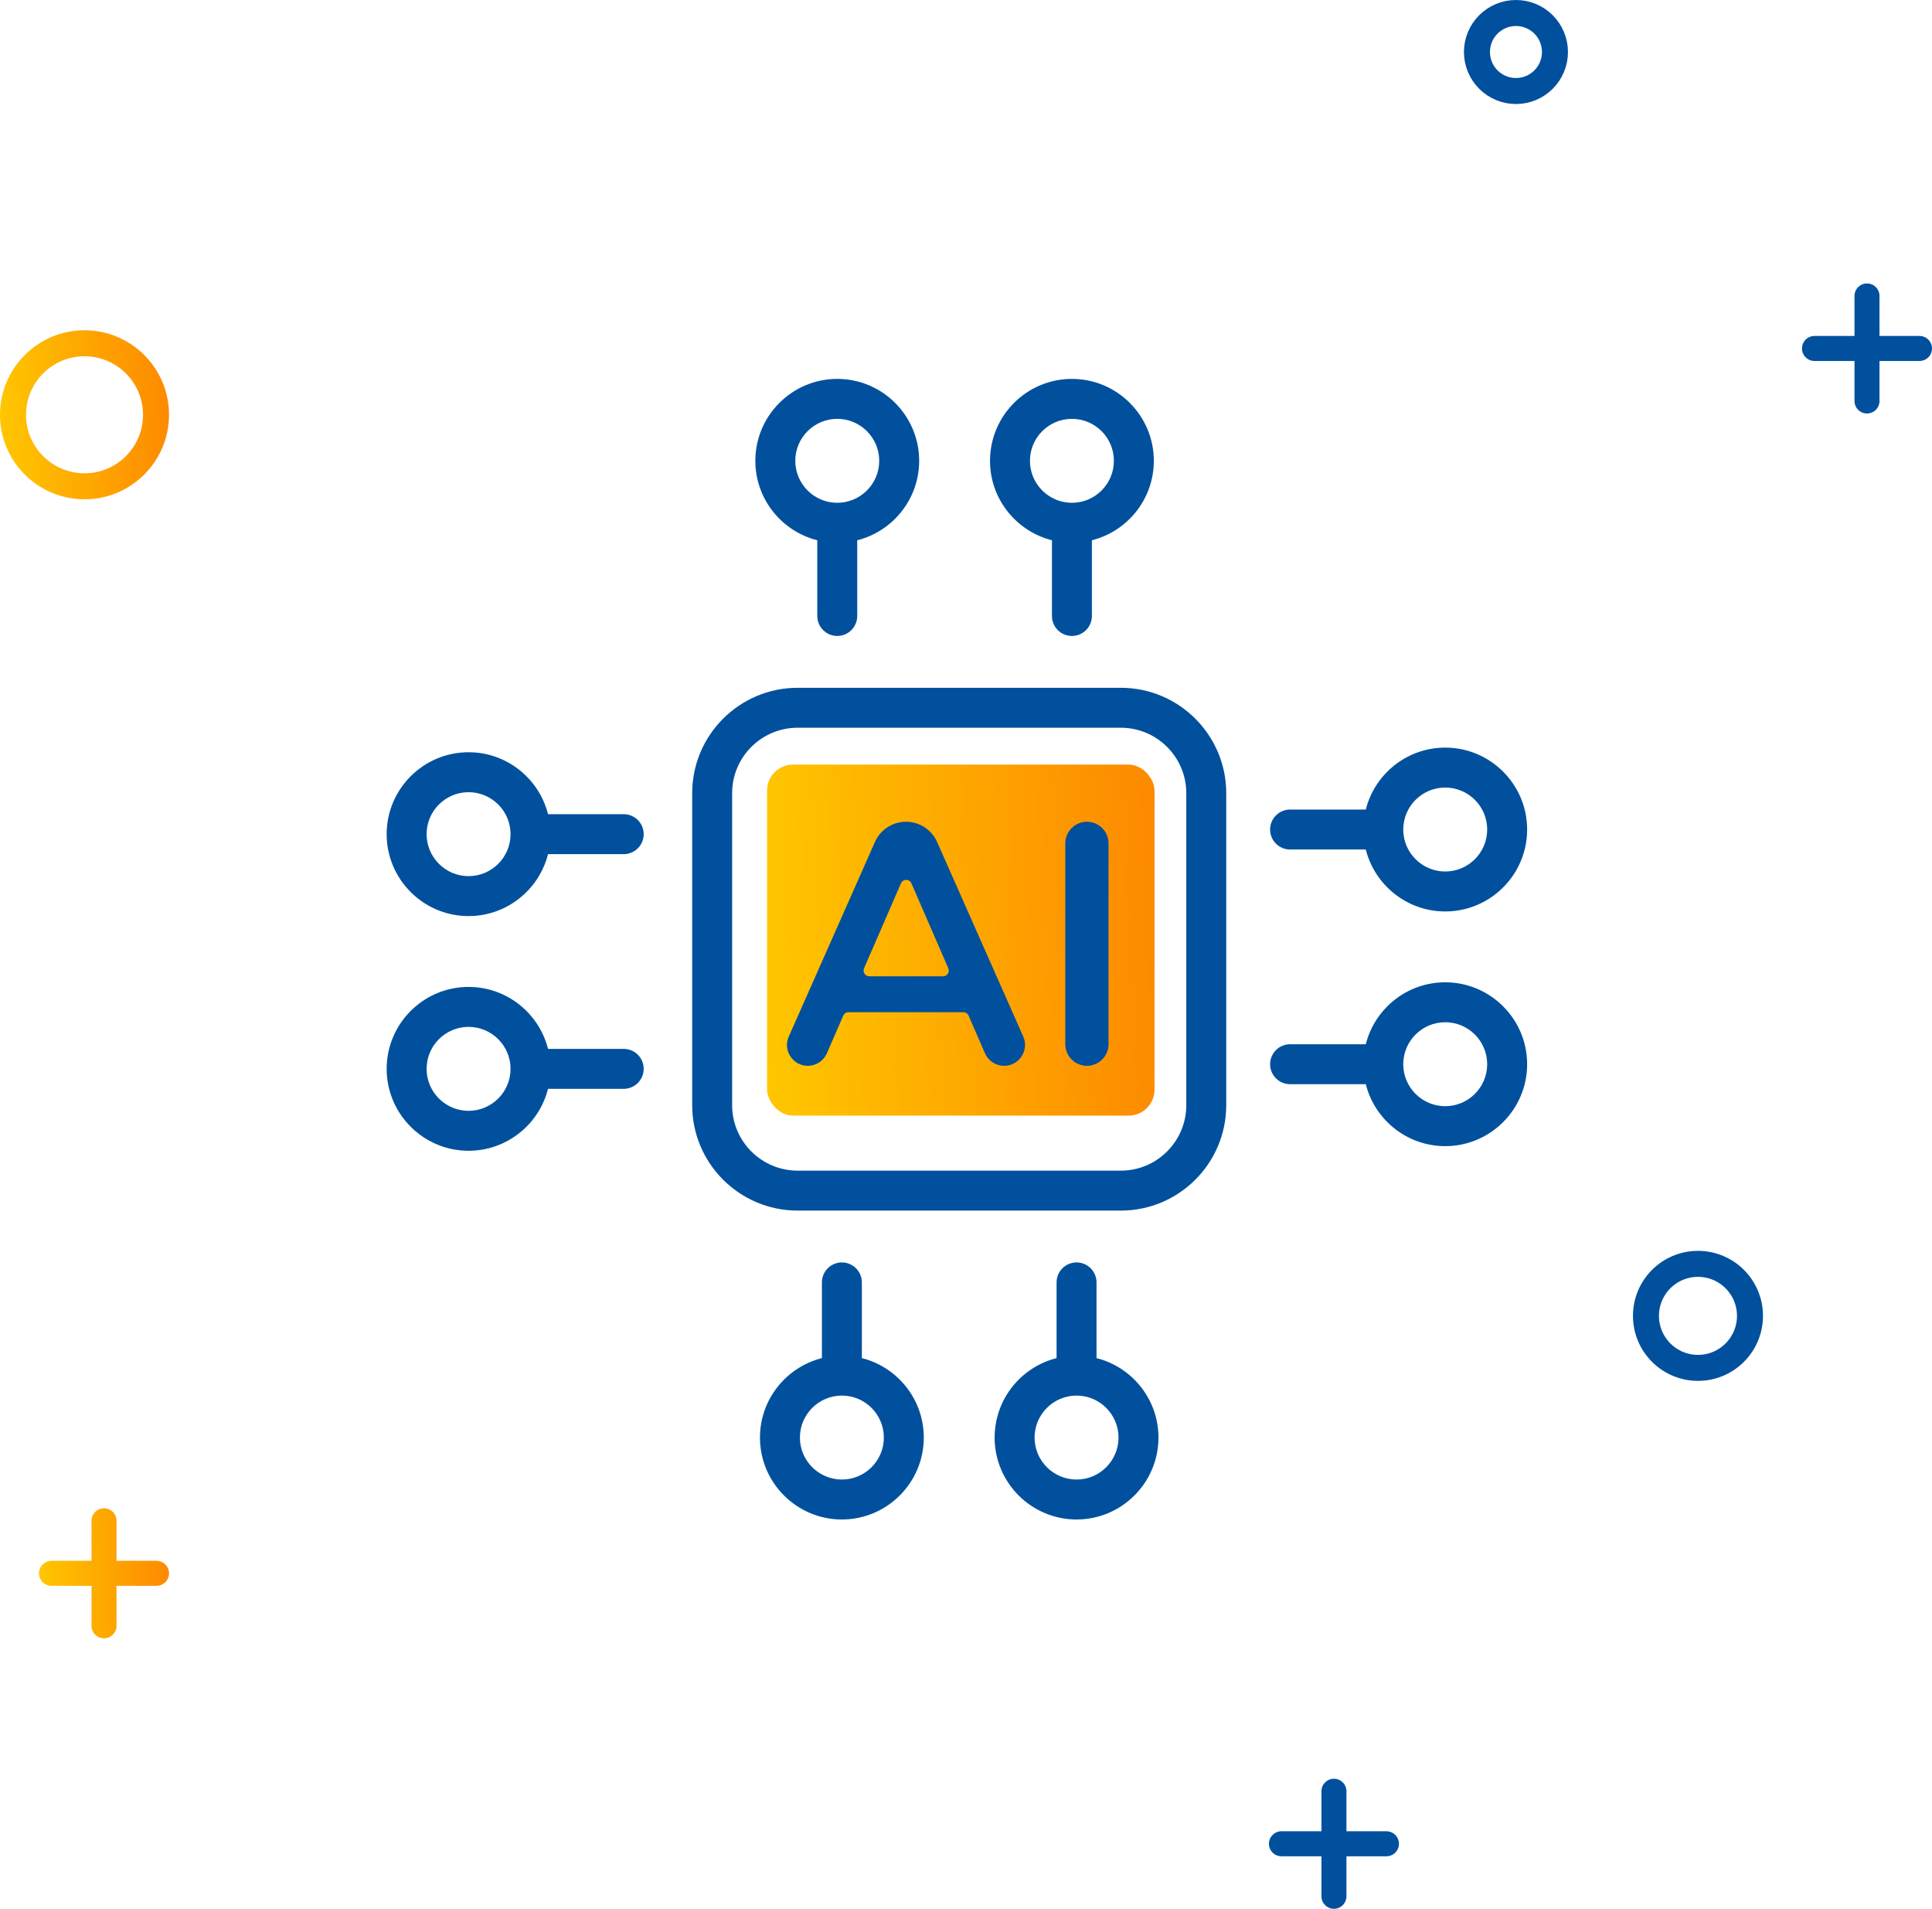 <svg xmlns="http://www.w3.org/2000/svg" width="743" height="734" viewBox="0 0 743 734" fill="none"><rect x="295" y="294" width="149" height="135" rx="10" fill="url(#paint0_linear_66_2)"></rect><path d="M431.051 264.484H306.729C284.381 264.484 266.199 282.666 266.199 305.014V424.986C266.199 447.334 284.381 465.516 306.729 465.516H431.051C453.399 465.516 471.581 447.334 471.581 424.986V305.014C471.581 282.666 453.4 264.484 431.051 264.484ZM456.221 424.986C456.221 438.864 444.93 450.156 431.051 450.156H306.729C292.85 450.156 281.559 438.864 281.559 424.986V305.014C281.559 291.136 292.85 279.844 306.729 279.844H431.051C444.93 279.844 456.221 291.136 456.221 305.014V424.986ZM314.307 207.753V236.869C314.307 238.906 315.116 240.859 316.556 242.3C317.996 243.74 319.95 244.549 321.987 244.549C324.023 244.549 325.977 243.74 327.417 242.3C328.857 240.859 329.667 238.906 329.667 236.869V207.753C343.337 204.315 353.488 191.924 353.488 177.202C353.488 159.832 339.357 145.701 321.987 145.701C304.617 145.701 290.485 159.832 290.485 177.202C290.485 191.924 300.637 204.315 314.307 207.753ZM321.987 161.061C330.887 161.061 338.128 168.302 338.128 177.202C338.128 186.102 330.887 193.344 321.987 193.344C313.086 193.344 305.845 186.102 305.845 177.202C305.845 168.302 313.086 161.061 321.987 161.061ZM404.554 207.753V236.869C404.554 238.906 405.363 240.859 406.803 242.3C408.243 243.74 410.197 244.549 412.234 244.549C414.271 244.549 416.224 243.74 417.664 242.3C419.105 240.859 419.914 238.906 419.914 236.869V207.753C433.584 204.315 443.735 191.924 443.735 177.202C443.735 159.832 429.604 145.701 412.234 145.701C394.864 145.701 380.732 159.832 380.732 177.202C380.732 191.924 390.884 204.315 404.554 207.753ZM412.234 161.061C421.134 161.061 428.375 168.302 428.375 177.202C428.375 186.102 421.134 193.344 412.234 193.344C403.333 193.344 396.092 186.102 396.092 177.202C396.092 168.302 403.332 161.061 412.234 161.061ZM421.693 522.247V493.131C421.693 491.094 420.884 489.141 419.444 487.701C418.004 486.26 416.05 485.451 414.013 485.451C411.977 485.451 410.023 486.26 408.583 487.701C407.143 489.141 406.333 491.094 406.333 493.131V522.247C392.663 525.685 382.512 538.076 382.512 552.798C382.512 570.168 396.643 584.299 414.013 584.299C431.384 584.299 445.515 570.168 445.515 552.798C445.515 538.076 435.363 525.685 421.693 522.247ZM414.013 568.939C405.113 568.939 397.872 561.698 397.872 552.798C397.872 543.898 405.113 536.656 414.013 536.656C422.914 536.656 430.155 543.898 430.155 552.798C430.155 561.698 422.914 568.939 414.013 568.939ZM331.446 522.247V493.131C331.446 491.094 330.637 489.141 329.197 487.701C327.757 486.26 325.803 485.451 323.766 485.451C321.729 485.451 319.776 486.26 318.336 487.701C316.895 489.141 316.086 491.094 316.086 493.131V522.247C302.416 525.685 292.265 538.076 292.265 552.798C292.265 570.168 306.396 584.299 323.766 584.299C341.136 584.299 355.268 570.168 355.268 552.798C355.268 538.076 345.116 525.685 331.446 522.247ZM323.766 568.939C314.866 568.939 307.625 561.698 307.625 552.798C307.625 543.898 314.866 536.656 323.766 536.656C332.667 536.656 339.908 543.898 339.908 552.798C339.908 561.698 332.668 568.939 323.766 568.939ZM496.131 326.667H525.248C528.685 340.337 541.077 350.488 555.799 350.488C573.168 350.488 587.299 336.357 587.299 318.987C587.299 301.616 573.168 287.485 555.799 287.485C541.078 287.485 528.685 297.637 525.248 311.307H496.131C494.094 311.307 492.141 312.116 490.701 313.556C489.26 314.996 488.451 316.95 488.451 318.987C488.451 321.023 489.26 322.977 490.701 324.417C492.141 325.857 494.094 326.667 496.131 326.667ZM555.799 302.845C564.697 302.845 571.939 310.087 571.939 318.987C571.939 327.887 564.698 335.128 555.799 335.128C546.897 335.128 539.656 327.887 539.656 318.987C539.656 310.086 546.897 302.845 555.798 302.845H555.799ZM555.799 377.732C541.077 377.732 528.685 387.883 525.248 401.554H496.131C494.094 401.554 492.141 402.363 490.701 403.803C489.26 405.243 488.451 407.197 488.451 409.234C488.451 411.271 489.26 413.224 490.701 414.664C492.141 416.105 494.094 416.914 496.131 416.914H525.248C528.685 430.583 541.077 440.735 555.799 440.735C573.168 440.735 587.299 426.604 587.299 409.234C587.299 391.864 573.168 377.732 555.799 377.732ZM555.799 425.375C546.897 425.375 539.656 418.134 539.656 409.234C539.656 400.333 546.897 393.092 555.798 393.092C564.698 393.092 571.939 400.332 571.939 409.234C571.939 418.135 564.698 425.375 555.798 425.375H555.799ZM239.869 403.333H210.755C207.316 389.663 194.925 379.512 180.204 379.512C162.833 379.512 148.702 393.643 148.702 411.013C148.702 428.383 162.833 442.515 180.203 442.515C194.925 442.515 207.316 432.363 210.755 418.693H239.87C241.907 418.693 243.86 417.884 245.301 416.444C246.741 415.004 247.55 413.05 247.55 411.013C247.55 408.977 246.741 407.023 245.301 405.583C243.86 404.143 241.907 403.333 239.87 403.333H239.869ZM180.203 427.155C171.302 427.155 164.061 419.913 164.061 411.013C164.061 402.113 171.302 394.872 180.202 394.872C189.103 394.872 196.344 402.113 196.344 411.013C196.344 419.913 189.104 427.155 180.203 427.155ZM239.869 313.086H210.755C207.314 299.417 194.924 289.265 180.202 289.265C162.831 289.265 148.7 303.396 148.7 320.766C148.7 338.136 162.831 352.268 180.2 352.268C194.923 352.268 207.314 342.117 210.753 328.446H239.868C241.905 328.446 243.858 327.637 245.299 326.197C246.739 324.757 247.548 322.803 247.548 320.766C247.548 318.729 246.739 316.776 245.299 315.336C243.858 313.895 241.906 313.086 239.869 313.086ZM180.203 336.908C171.302 336.908 164.061 329.668 164.061 320.766C164.061 311.865 171.302 304.625 180.202 304.625C189.103 304.625 196.344 311.866 196.344 320.766C196.344 329.667 189.104 336.908 180.203 336.908Z" fill="#00509D"></path><path d="M360.385 323.774C359.36 321.459 357.684 319.491 355.562 318.11C353.44 316.729 350.963 315.994 348.431 315.994C345.9 315.994 343.422 316.729 341.3 318.11C339.178 319.491 337.503 321.459 336.478 323.774L303.341 398.608C300.998 403.898 304.871 409.849 310.657 409.849C312.216 409.849 313.741 409.394 315.044 408.539C316.348 407.685 317.373 406.468 317.995 405.038L324.296 390.552C324.466 390.16 324.748 389.826 325.105 389.592C325.463 389.357 325.881 389.233 326.309 389.233H370.489C371.363 389.233 372.153 389.751 372.501 390.552L378.794 405.021C379.418 406.456 380.447 407.677 381.756 408.535C383.064 409.392 384.595 409.849 386.16 409.849C391.967 409.849 395.855 403.876 393.504 398.565L360.385 323.774ZM362.692 375.422H334.302C333.938 375.422 333.58 375.332 333.26 375.159C332.939 374.986 332.667 374.736 332.467 374.432C332.268 374.127 332.147 373.778 332.116 373.416C332.085 373.053 332.144 372.688 332.289 372.354L346.485 339.674C347.249 337.914 349.745 337.914 350.51 339.674L364.705 372.354C364.85 372.688 364.909 373.053 364.878 373.416C364.847 373.778 364.726 374.127 364.526 374.432C364.327 374.736 364.054 374.986 363.734 375.159C363.414 375.332 363.056 375.422 362.692 375.422ZM418.003 315.994C415.799 315.994 413.684 316.87 412.126 318.429C410.567 319.988 409.691 322.102 409.691 324.306V401.536C409.691 403.741 410.567 405.855 412.126 407.414C413.684 408.972 415.799 409.848 418.003 409.848C420.207 409.848 422.322 408.972 423.88 407.414C425.439 405.855 426.315 403.741 426.315 401.536V324.306C426.315 322.102 425.439 319.988 423.88 318.429C422.322 316.87 420.207 315.994 418.003 315.994Z" fill="#00509D"></path><circle cx="32.5" cy="159.5" r="27.5" stroke="url(#paint1_linear_66_2)" stroke-width="10"></circle><circle cx="653" cy="506" r="20" stroke="#00509D" stroke-width="10"></circle><circle cx="583" cy="20" r="15" stroke="#00509D" stroke-width="10"></circle><path d="M60.192 600.192H44.808V584.808C44.808 582.147 42.661 580 40 580C37.339 580 35.192 582.147 35.192 584.808V600.192H19.808C17.147 600.192 15 602.339 15 605C15 607.661 17.147 609.808 19.808 609.808H35.192V625.192C35.192 627.853 37.339 630 40 630C42.661 630 44.808 627.853 44.808 625.192V609.808H60.192C62.853 609.808 65 607.661 65 605C65 602.339 62.853 600.192 60.192 600.192Z" fill="url(#paint2_linear_66_2)"></path><path d="M533.192 704.192H517.808V688.808C517.808 686.147 515.661 684 513 684C510.339 684 508.192 686.147 508.192 688.808V704.192H492.808C490.147 704.192 488 706.339 488 709C488 711.661 490.147 713.808 492.808 713.808H508.192V729.192C508.192 731.853 510.339 734 513 734C515.661 734 517.808 731.853 517.808 729.192V713.808H533.192C535.853 713.808 538 711.661 538 709C538 706.339 535.853 704.192 533.192 704.192Z" fill="#00509D"></path><path d="M738.192 129.192H722.808V113.808C722.808 111.147 720.661 109 718 109C715.339 109 713.192 111.147 713.192 113.808V129.192H697.808C695.147 129.192 693 131.339 693 134C693 136.661 695.147 138.808 697.808 138.808H713.192V154.192C713.192 156.853 715.339 159 718 159C720.661 159 722.808 156.853 722.808 154.192V138.808H738.192C740.853 138.808 743 136.661 743 134C743 131.339 740.853 129.192 738.192 129.192Z" fill="#00509D"></path><defs><linearGradient id="paint0_linear_66_2" x1="444" y1="294" x2="289.132" y2="301.105" gradientUnits="userSpaceOnUse"><stop stop-color="#FD8900"></stop><stop offset="1" stop-color="#FFC700"></stop></linearGradient><linearGradient id="paint1_linear_66_2" x1="65" y1="127" x2="-2.585" y2="129.809" gradientUnits="userSpaceOnUse"><stop stop-color="#FD8900"></stop><stop offset="1" stop-color="#FFC700"></stop></linearGradient><linearGradient id="paint2_linear_66_2" x1="65" y1="580" x2="13.011" y2="582.161" gradientUnits="userSpaceOnUse"><stop stop-color="#FD8900"></stop><stop offset="1" stop-color="#FFC700"></stop></linearGradient></defs></svg>